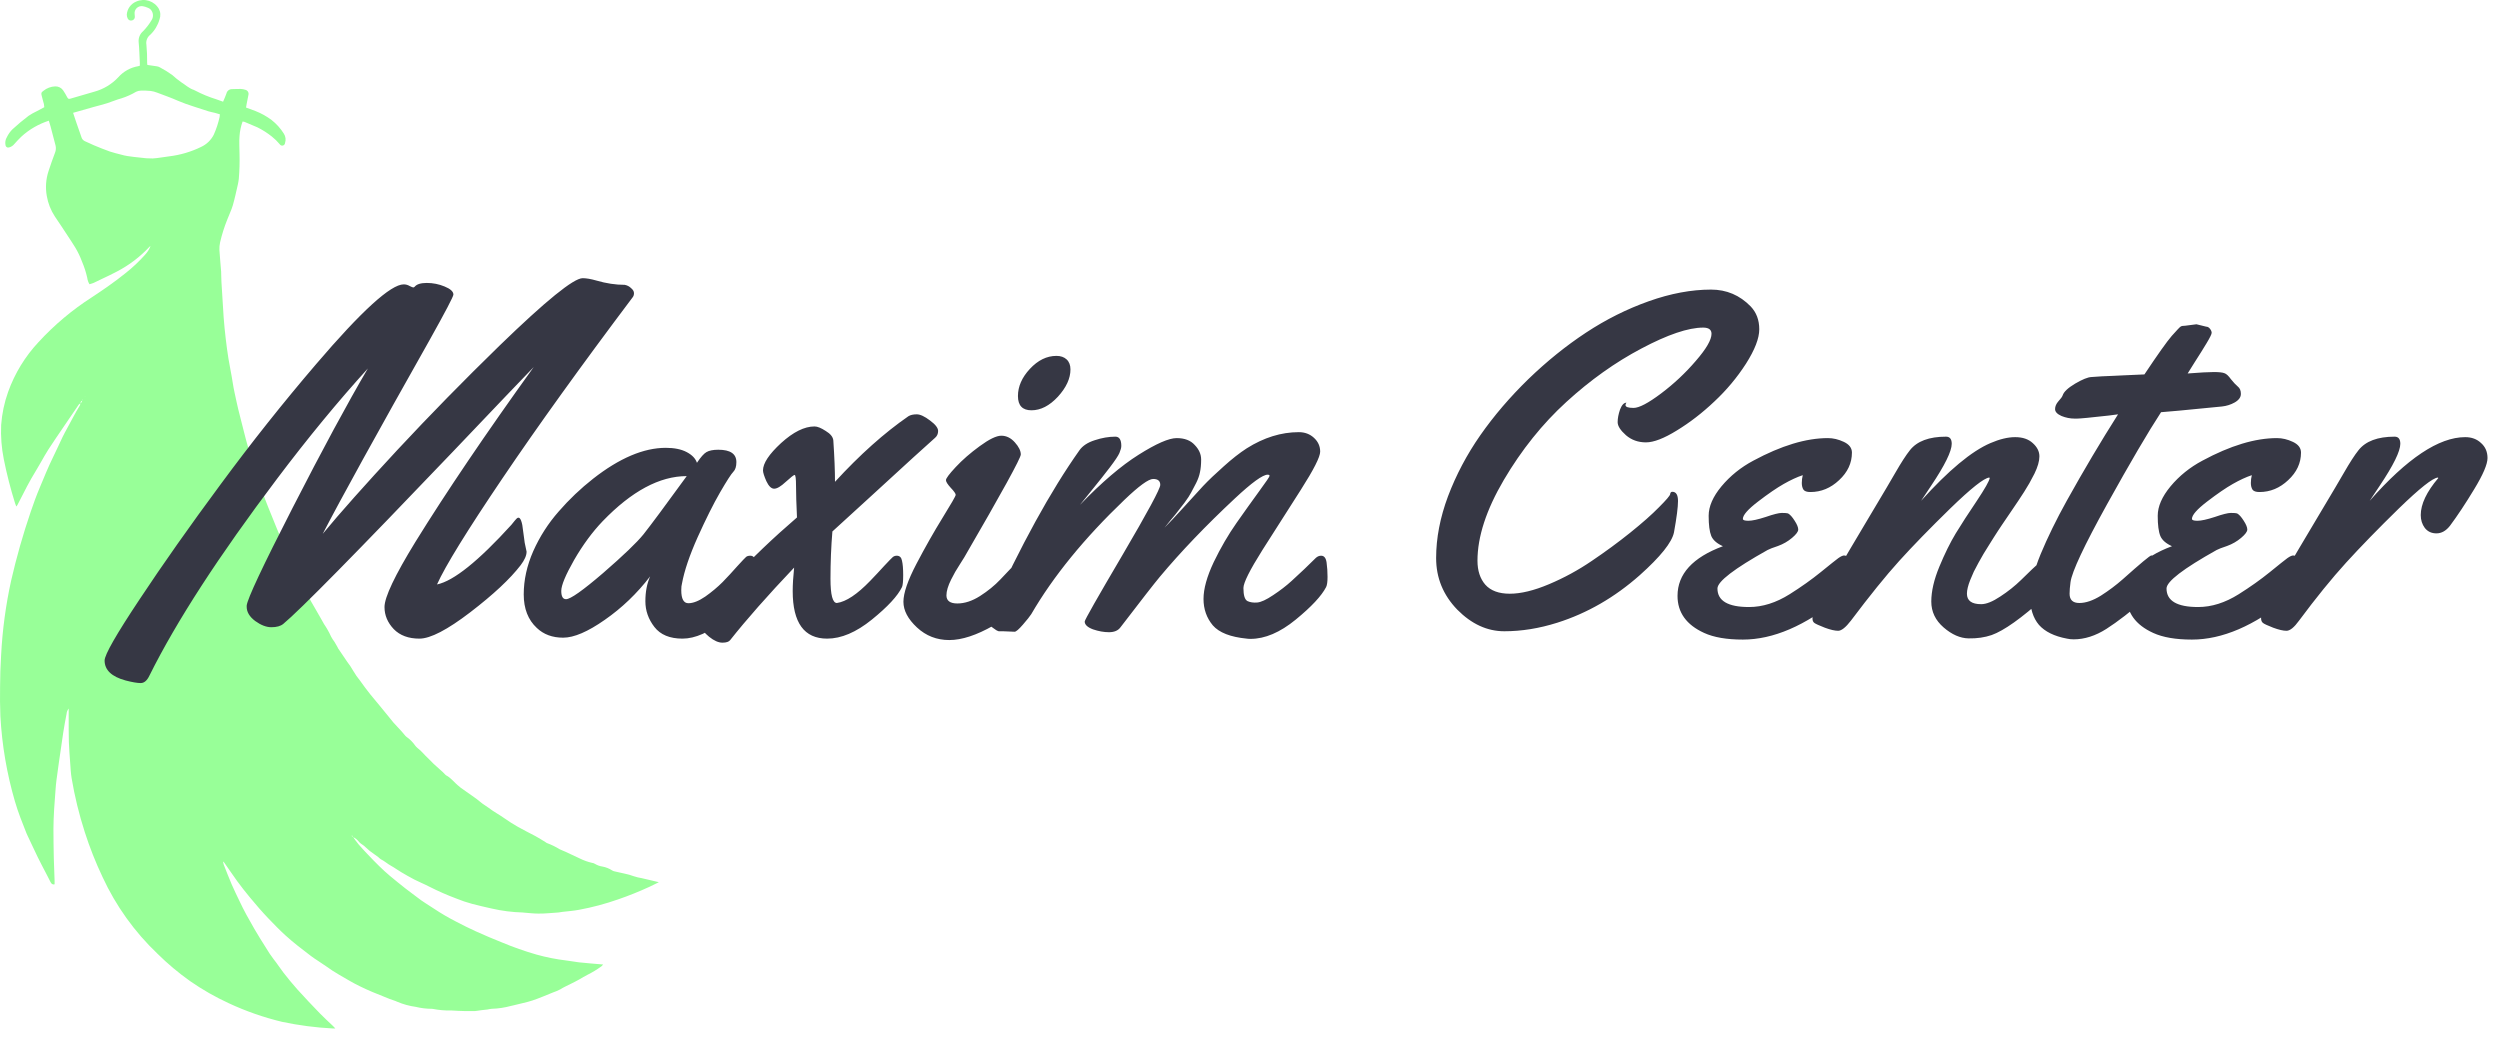 <svg width="197" height="82" viewBox="0 0 197 82" fill="none" xmlns="http://www.w3.org/2000/svg">
<path d="M6.345 31.761C6.294 31.796 6.248 31.837 6.206 31.882C5.818 32.447 5.432 33.011 5.049 33.581C4.636 34.188 4.219 34.794 3.818 35.411C3.605 35.736 3.423 36.081 3.226 36.418C2.983 36.847 2.719 37.277 2.466 37.709C2.348 37.914 2.234 38.123 2.124 38.335C1.882 38.821 1.624 39.306 1.374 39.791C1.346 39.833 1.315 39.874 1.282 39.913C1.243 39.811 1.212 39.735 1.187 39.655C0.83 38.515 0.533 37.357 0.299 36.185C0.121 35.299 0.051 34.394 0.091 33.491C0.155 32.602 0.34 31.725 0.639 30.885C1.161 29.427 1.976 28.091 3.034 26.96C4.279 25.605 5.694 24.416 7.243 23.422C8.141 22.83 9.026 22.221 9.864 21.546C10.446 21.09 10.985 20.582 11.473 20.027C11.641 19.839 11.773 19.622 11.861 19.386C11.832 19.403 11.804 19.424 11.778 19.447C11.046 20.234 10.184 20.89 9.23 21.388C8.852 21.597 8.454 21.774 8.063 21.963C7.84 22.075 7.616 22.187 7.388 22.288C7.278 22.331 7.165 22.368 7.051 22.398C6.957 22.243 6.897 22.07 6.874 21.89C6.777 21.457 6.641 21.032 6.466 20.624C6.323 20.237 6.146 19.864 5.934 19.51C5.748 19.206 5.551 18.908 5.354 18.609C5.015 18.093 4.677 17.576 4.328 17.066C4.003 16.575 3.785 16.022 3.687 15.442C3.569 14.788 3.616 14.115 3.825 13.484C3.981 12.998 4.156 12.513 4.333 12.042C4.408 11.861 4.424 11.661 4.379 11.47C4.245 10.967 4.117 10.462 3.983 9.96C3.944 9.814 3.896 9.674 3.847 9.511C3.452 9.64 3.07 9.809 2.709 10.016C2.332 10.232 1.981 10.49 1.663 10.785C1.474 10.962 1.302 11.159 1.127 11.351C1.025 11.479 0.884 11.572 0.726 11.615C0.696 11.627 0.663 11.631 0.63 11.628C0.598 11.626 0.566 11.615 0.538 11.598C0.51 11.582 0.486 11.559 0.469 11.531C0.451 11.504 0.439 11.473 0.435 11.44C0.388 11.226 0.425 11.002 0.539 10.814C0.651 10.579 0.803 10.365 0.988 10.183C1.391 9.809 1.821 9.455 2.255 9.125C2.462 8.986 2.68 8.864 2.906 8.759C3.095 8.654 3.289 8.555 3.491 8.448C3.483 8.277 3.45 8.109 3.391 7.948C3.362 7.819 3.323 7.705 3.292 7.569C3.228 7.327 3.241 7.288 3.425 7.154C3.688 6.941 4.014 6.82 4.352 6.807C4.472 6.803 4.591 6.829 4.698 6.882C4.806 6.935 4.899 7.013 4.969 7.111C5.09 7.29 5.2 7.476 5.299 7.669C5.367 7.788 5.408 7.812 5.541 7.776C6.177 7.591 6.813 7.414 7.446 7.222C8.161 7.025 8.808 6.635 9.315 6.094C9.728 5.625 10.291 5.314 10.907 5.213C10.945 5.204 10.983 5.192 11.019 5.177C11.019 5.104 11.019 5.031 11.019 4.956C10.99 4.402 10.98 3.847 10.924 3.296C10.913 3.14 10.939 2.983 10.999 2.838C11.059 2.694 11.152 2.565 11.271 2.463C11.522 2.208 11.742 1.924 11.927 1.616C12.019 1.487 12.063 1.33 12.053 1.171C12.042 1.013 11.977 0.863 11.868 0.747C11.8 0.68 11.717 0.63 11.626 0.602C11.507 0.549 11.382 0.512 11.254 0.49C11.168 0.475 11.079 0.48 10.995 0.505C10.912 0.531 10.835 0.576 10.772 0.637C10.709 0.698 10.661 0.773 10.633 0.856C10.604 0.939 10.596 1.027 10.609 1.114C10.62 1.189 10.626 1.264 10.626 1.34C10.624 1.407 10.599 1.471 10.554 1.521C10.51 1.571 10.449 1.604 10.383 1.614C10.318 1.628 10.25 1.619 10.191 1.589C10.132 1.559 10.085 1.51 10.058 1.449C10.011 1.352 9.989 1.246 9.992 1.138C10.01 0.916 10.089 0.702 10.222 0.523C10.354 0.343 10.535 0.204 10.742 0.121C11.057 -0.02 11.413 -0.038 11.742 0.068C12.07 0.175 12.347 0.4 12.519 0.699C12.585 0.825 12.625 0.964 12.633 1.106C12.642 1.248 12.62 1.391 12.57 1.524C12.441 1.987 12.189 2.406 11.841 2.738C11.723 2.829 11.632 2.952 11.578 3.092C11.524 3.232 11.511 3.384 11.538 3.531C11.582 4.005 11.601 4.48 11.594 4.956C11.596 5.009 11.602 5.063 11.611 5.116C11.868 5.152 12.113 5.184 12.356 5.225C12.442 5.236 12.524 5.264 12.599 5.308C12.936 5.485 13.26 5.685 13.569 5.907C13.793 6.112 14.028 6.302 14.276 6.477C14.606 6.681 14.892 6.963 15.271 7.084C15.312 7.1 15.352 7.12 15.39 7.142C15.918 7.418 16.47 7.646 17.04 7.822L17.579 8.014C17.673 7.785 17.773 7.584 17.843 7.37C17.864 7.271 17.919 7.183 17.998 7.119C18.078 7.056 18.176 7.022 18.278 7.023C18.506 7.023 18.734 7.004 18.962 7.009C19.092 7.013 19.22 7.037 19.343 7.079C19.386 7.09 19.425 7.11 19.46 7.137C19.495 7.164 19.524 7.197 19.545 7.236C19.567 7.274 19.58 7.316 19.585 7.36C19.59 7.403 19.586 7.447 19.574 7.489C19.537 7.713 19.486 7.936 19.442 8.159C19.423 8.264 19.406 8.37 19.387 8.475L20.129 8.749C20.582 8.926 21.009 9.164 21.399 9.455C21.782 9.756 22.111 10.121 22.369 10.535C22.438 10.642 22.482 10.763 22.498 10.889C22.514 11.015 22.502 11.143 22.462 11.263C22.459 11.311 22.441 11.356 22.411 11.393C22.381 11.43 22.34 11.456 22.294 11.468C22.248 11.48 22.199 11.478 22.155 11.46C22.11 11.443 22.072 11.412 22.047 11.372C21.86 11.146 21.65 10.94 21.42 10.758C21.066 10.475 20.682 10.231 20.275 10.03C19.938 9.885 19.598 9.742 19.261 9.601C19.214 9.587 19.166 9.578 19.117 9.574C18.984 9.941 18.902 10.325 18.875 10.715C18.831 11.2 18.875 11.668 18.875 12.144C18.892 12.792 18.873 13.44 18.819 14.086C18.802 14.237 18.777 14.386 18.744 14.535C18.617 15.085 18.501 15.639 18.346 16.18C18.234 16.564 18.049 16.925 17.909 17.301C17.674 17.884 17.485 18.485 17.343 19.097C17.299 19.299 17.281 19.505 17.29 19.711C17.324 20.274 17.384 20.837 17.426 21.41C17.445 21.679 17.426 21.954 17.45 22.223C17.503 23.145 17.557 24.067 17.622 24.99C17.664 25.55 17.719 26.113 17.785 26.672C17.851 27.23 17.918 27.749 18.006 28.285C18.108 28.916 18.248 29.543 18.341 30.174C18.416 30.678 18.54 31.171 18.642 31.671C18.722 32.064 18.826 32.45 18.923 32.841C19.02 33.231 19.12 33.62 19.219 34.008C19.319 34.396 19.409 34.768 19.52 35.141C19.678 35.67 19.853 36.195 20.018 36.721C20.052 36.823 20.059 36.935 20.09 37.037C20.188 37.335 20.29 37.631 20.394 37.927C20.561 38.413 20.724 38.898 20.901 39.369C21.061 39.796 21.236 40.218 21.408 40.641C21.651 41.242 21.894 41.854 22.148 42.446C22.284 42.767 22.428 43.082 22.571 43.4C22.782 43.864 22.988 44.33 23.207 44.791C23.401 45.201 23.61 45.606 23.808 46.004C23.993 46.373 24.168 46.747 24.357 47.111C24.498 47.38 24.655 47.637 24.806 47.9L25.308 48.776C25.384 48.907 25.454 49.043 25.532 49.174C25.746 49.487 25.933 49.818 26.09 50.164C26.165 50.308 26.254 50.446 26.354 50.574C26.439 50.712 26.517 50.853 26.597 50.994C26.608 51.025 26.622 51.055 26.638 51.084C26.881 51.433 27.109 51.785 27.349 52.134C27.528 52.365 27.691 52.608 27.835 52.862C27.991 53.134 28.171 53.392 28.371 53.634C28.628 53.998 28.898 54.362 29.172 54.705C29.446 55.047 29.708 55.357 29.975 55.675C30.203 55.952 30.43 56.229 30.655 56.508C30.871 56.793 31.105 57.064 31.356 57.318C31.55 57.505 31.715 57.721 31.895 57.925C31.933 57.977 31.979 58.024 32.031 58.063C32.298 58.25 32.53 58.482 32.715 58.75C32.769 58.819 32.829 58.882 32.895 58.939C33.222 59.182 33.46 59.51 33.759 59.777C34.033 60.068 34.323 60.344 34.628 60.604C34.794 60.742 34.95 60.89 35.096 61.048C35.11 61.065 35.127 61.08 35.145 61.092C35.562 61.303 35.822 61.699 36.186 61.971C36.22 61.995 36.249 62.031 36.283 62.058L37.397 62.844C37.444 62.871 37.489 62.903 37.53 62.939C37.842 63.206 38.173 63.449 38.52 63.667C38.916 63.975 39.362 64.203 39.768 64.495C40.104 64.732 40.453 64.952 40.811 65.155C41.263 65.412 41.731 65.64 42.187 65.883C42.452 66.028 42.709 66.191 42.969 66.349C43.015 66.375 43.056 66.424 43.105 66.436C43.452 66.563 43.786 66.726 44.1 66.921C44.245 66.992 44.398 67.045 44.546 67.113C44.93 67.29 45.308 67.477 45.694 67.65C45.994 67.8 46.311 67.914 46.638 67.989C46.724 67.997 46.808 68.025 46.881 68.072C47.067 68.185 47.274 68.258 47.49 68.288C47.756 68.339 48.01 68.441 48.237 68.589C48.292 68.625 48.353 68.65 48.417 68.662C48.682 68.725 48.946 68.776 49.208 68.839C49.456 68.888 49.7 68.957 49.936 69.045C50.141 69.113 50.352 69.165 50.565 69.198C50.786 69.254 51.009 69.302 51.23 69.353L51.919 69.518L51.191 69.873C50.384 70.246 49.559 70.579 48.718 70.868C47.706 71.224 46.667 71.501 45.612 71.695C45.187 71.775 44.752 71.804 44.323 71.855C44.216 71.87 44.109 71.894 44.003 71.904C43.745 71.926 43.488 71.945 43.231 71.96C42.974 71.974 42.692 72.001 42.423 71.991C42.054 71.991 41.695 71.945 41.321 71.918C41.278 71.911 41.234 71.906 41.19 71.904C40.364 71.882 39.543 71.777 38.739 71.591C38.222 71.486 37.71 71.348 37.195 71.222C36.779 71.11 36.369 70.972 35.97 70.809C35.24 70.536 34.526 70.223 33.831 69.87C33.448 69.669 33.043 69.508 32.657 69.312C32.271 69.115 31.96 68.924 31.613 68.725C31.342 68.569 31.089 68.373 30.817 68.227C30.546 68.082 30.293 67.846 30 67.703C29.929 67.653 29.863 67.597 29.803 67.535C29.701 67.458 29.592 67.387 29.49 67.31C29.246 67.151 29.018 66.968 28.81 66.764C28.672 66.606 28.458 66.521 28.308 66.361C28.181 66.189 28.014 66.051 27.823 65.958C27.798 65.917 27.772 65.878 27.745 65.837L27.706 65.875L27.825 65.958C27.971 66.157 28.107 66.363 28.267 66.55C28.497 66.824 28.752 67.084 28.995 67.344C29.286 67.65 29.577 67.955 29.881 68.249C30.184 68.543 30.429 68.771 30.718 69.013C31.123 69.356 31.541 69.683 31.956 70.016C32.252 70.258 32.57 70.462 32.863 70.7C33.288 71.042 33.759 71.307 34.208 71.61C34.767 71.983 35.349 72.322 35.948 72.627C36.457 72.892 36.972 73.154 37.496 73.389C38.176 73.697 38.865 73.989 39.557 74.265C40.442 74.635 41.348 74.954 42.27 75.219C43.033 75.433 43.812 75.588 44.6 75.683C44.944 75.719 45.284 75.797 45.629 75.833C46.252 75.898 46.879 75.947 47.526 76.003C47.493 76.05 47.455 76.093 47.412 76.132C47.063 76.388 46.692 76.615 46.303 76.809C46.08 76.92 45.869 77.051 45.651 77.177C45.432 77.304 45.211 77.408 44.988 77.522C44.709 77.668 44.42 77.787 44.153 77.959C43.971 78.056 43.781 78.137 43.585 78.202C43.042 78.418 42.505 78.655 41.95 78.84C41.479 78.998 40.979 79.083 40.493 79.214C40.42 79.233 40.343 79.243 40.27 79.265C39.778 79.4 39.273 79.476 38.763 79.493C38.644 79.493 38.52 79.531 38.409 79.549C38.248 79.57 38.086 79.585 37.923 79.604L37.605 79.65C37.552 79.66 37.499 79.667 37.445 79.67C37.151 79.67 36.858 79.67 36.567 79.67C36.275 79.67 35.916 79.641 35.596 79.626C35.564 79.624 35.531 79.624 35.499 79.626C35.043 79.634 34.587 79.594 34.14 79.507C34.108 79.5 34.075 79.496 34.043 79.495C33.608 79.494 33.176 79.442 32.754 79.34C32.259 79.271 31.775 79.138 31.315 78.944C31.121 78.85 30.91 78.801 30.711 78.721C30.247 78.539 29.784 78.352 29.325 78.16C28.995 78.02 28.67 77.872 28.354 77.716C27.796 77.449 27.272 77.122 26.735 76.816C26.369 76.606 26.015 76.376 25.675 76.127C25.289 75.85 24.874 75.612 24.495 75.326C23.808 74.802 23.119 74.28 22.479 73.695C22.022 73.28 21.598 72.836 21.168 72.392C20.651 71.853 20.163 71.285 19.688 70.71C19.34 70.292 19.006 69.864 18.685 69.426C18.336 68.941 18.006 68.455 17.666 67.97C17.637 67.936 17.603 67.906 17.567 67.88C17.583 67.962 17.603 68.043 17.627 68.123C17.834 68.644 18.032 69.171 18.256 69.688C18.438 70.118 18.651 70.533 18.848 70.955C19.205 71.722 19.615 72.46 20.04 73.19C20.333 73.697 20.646 74.19 20.957 74.685C21.144 75.002 21.35 75.308 21.573 75.6C21.845 75.937 22.073 76.306 22.34 76.648C22.69 77.09 23.042 77.534 23.42 77.952C24 78.597 24.6 79.228 25.204 79.852C25.534 80.194 25.891 80.514 26.235 80.844C26.289 80.895 26.337 80.951 26.425 81.043H26.223C24.877 80.975 23.538 80.799 22.219 80.519C20.779 80.172 19.378 79.683 18.035 79.058C16.968 78.567 15.946 77.984 14.982 77.313C14.068 76.665 13.208 75.944 12.412 75.156C10.601 73.434 9.133 71.386 8.085 69.118C7.539 67.969 7.07 66.785 6.682 65.575C6.231 64.178 5.883 62.75 5.641 61.303C5.578 60.92 5.561 60.527 5.532 60.136C5.493 59.585 5.447 59.034 5.427 58.481C5.408 57.852 5.415 57.224 5.413 56.595C5.413 56.352 5.413 56.11 5.413 55.833C5.316 55.953 5.258 56.099 5.245 56.253C5.151 56.738 5.061 57.224 4.983 57.728C4.862 58.51 4.753 59.294 4.641 60.078C4.573 60.548 4.505 61.022 4.447 61.495C4.415 61.738 4.396 61.98 4.376 62.24C4.294 63.257 4.219 64.274 4.211 65.295C4.211 66.074 4.224 66.856 4.24 67.635C4.253 68.222 4.279 68.807 4.301 69.392C4.301 69.489 4.301 69.586 4.301 69.683C4.122 69.729 4.044 69.623 3.981 69.506C3.876 69.317 3.784 69.118 3.685 68.926C3.442 68.463 3.199 68.001 2.971 67.538C2.835 67.266 2.712 66.992 2.581 66.718L2.166 65.839C2.136 65.781 2.11 65.72 2.085 65.659C1.755 64.834 1.428 64.009 1.178 63.155C0.538 60.962 0.153 58.703 0.03 56.423C-0.004 55.651 -0.004 54.879 0.006 54.108C0.006 53.28 0.04 52.455 0.088 51.63C0.189 49.653 0.453 47.688 0.877 45.754C1.297 43.922 1.811 42.114 2.418 40.335C2.639 39.677 2.877 39.027 3.146 38.393C3.476 37.605 3.794 36.811 4.173 36.042C4.437 35.51 4.677 34.964 4.935 34.428C5.044 34.202 5.165 33.984 5.284 33.765C5.617 33.159 5.93 32.537 6.294 31.948C6.317 31.89 6.33 31.828 6.332 31.765C6.373 31.753 6.409 31.726 6.432 31.69C6.456 31.654 6.466 31.612 6.461 31.569L6.519 31.513L6.485 31.486L6.468 31.576C6.432 31.591 6.4 31.617 6.378 31.65C6.356 31.682 6.345 31.721 6.345 31.761ZM5.76 8.89C5.85 9.154 5.927 9.39 6.002 9.618C6.138 10.008 6.277 10.397 6.41 10.787C6.428 10.861 6.462 10.929 6.51 10.988C6.558 11.046 6.618 11.093 6.687 11.125C6.929 11.222 7.136 11.338 7.366 11.433C7.796 11.61 8.225 11.79 8.665 11.943C8.951 12.042 9.25 12.103 9.546 12.185C9.705 12.232 9.867 12.268 10.031 12.295C10.364 12.346 10.698 12.387 11.033 12.418C11.365 12.468 11.7 12.49 12.036 12.486C12.468 12.462 12.895 12.37 13.324 12.321C14.2 12.216 15.051 11.966 15.844 11.579C16.279 11.38 16.634 11.037 16.848 10.608C17.049 10.158 17.203 9.689 17.307 9.208C17.317 9.141 17.323 9.074 17.324 9.006C17.188 8.967 17.064 8.926 16.94 8.895C16.761 8.848 16.576 8.822 16.402 8.764C15.615 8.492 14.805 8.278 14.04 7.948C13.494 7.705 12.931 7.509 12.375 7.298C12.214 7.234 12.045 7.19 11.873 7.167C11.615 7.142 11.356 7.133 11.097 7.142C10.967 7.144 10.839 7.174 10.723 7.232C10.359 7.448 9.971 7.622 9.568 7.749C9.182 7.851 8.815 8.016 8.434 8.137C8.094 8.244 7.745 8.327 7.4 8.424L5.76 8.89ZM6.697 31.251L6.711 31.227H6.689L6.697 31.251Z" fill="#98FF98"/>
<path d="M41.345 42.76L41.495 43.471C41.495 43.771 41.339 44.127 41.027 44.538C40.203 45.612 38.88 46.848 37.058 48.246C35.248 49.631 33.912 50.324 33.051 50.324C32.19 50.324 31.516 50.074 31.029 49.575C30.542 49.063 30.299 48.483 30.299 47.834C30.299 47.06 31.11 45.35 32.733 42.704C35.167 38.772 38.275 34.178 42.057 28.924C41.258 29.747 39.136 31.969 35.691 35.589C28.064 43.577 23.608 48.102 22.323 49.163C22.11 49.338 21.798 49.425 21.386 49.425C20.987 49.425 20.563 49.263 20.113 48.938C19.664 48.601 19.439 48.227 19.439 47.815V47.721C19.489 47.197 20.694 44.632 23.053 40.026C25.412 35.42 27.39 31.757 28.988 29.036C26.629 31.632 24.245 34.528 21.836 37.723C17.255 43.79 13.903 48.957 11.781 53.226C11.594 53.625 11.363 53.825 11.089 53.825C10.814 53.825 10.415 53.757 9.89 53.619C8.792 53.32 8.243 52.795 8.243 52.046C8.243 51.597 9.16 49.993 10.995 47.235C12.83 44.464 14.958 41.443 17.38 38.173C19.801 34.89 22.31 31.732 24.906 28.699C28.489 24.505 30.792 22.408 31.815 22.408C31.977 22.408 32.133 22.451 32.283 22.539C32.433 22.614 32.527 22.651 32.564 22.651C32.602 22.651 32.639 22.633 32.676 22.595C32.839 22.395 33.157 22.296 33.631 22.296C34.118 22.296 34.586 22.389 35.035 22.576C35.497 22.764 35.728 22.976 35.728 23.213C35.728 23.363 35.104 24.555 33.856 26.789C29.674 34.203 26.866 39.296 25.431 42.067C26.804 40.407 28.763 38.204 31.31 35.458C33.868 32.712 36.552 29.972 39.361 27.238C43.018 23.694 45.202 21.921 45.914 21.921C46.201 21.921 46.563 21.983 47 22.108C47.773 22.333 48.516 22.445 49.228 22.445C49.427 22.483 49.596 22.57 49.733 22.707C49.883 22.832 49.958 22.963 49.958 23.101C49.958 23.238 49.92 23.35 49.846 23.438C45.789 28.83 42.369 33.586 39.585 37.705C36.802 41.824 35.086 44.607 34.436 46.055C35.747 45.781 37.7 44.214 40.297 41.356C40.409 41.206 40.49 41.106 40.54 41.056C40.59 41.006 40.634 40.956 40.671 40.906C40.883 40.657 41.046 40.813 41.158 41.374C41.208 41.699 41.239 41.93 41.252 42.067C41.276 42.192 41.295 42.329 41.308 42.479C41.333 42.616 41.345 42.71 41.345 42.76ZM56.605 35.439C57.553 35.439 58.027 35.764 58.027 36.413C58.027 36.762 57.946 37.018 57.784 37.18C57.622 37.343 57.272 37.886 56.736 38.809C56.211 39.72 55.625 40.894 54.976 42.329C54.339 43.752 53.927 44.969 53.74 45.98C53.702 46.105 53.684 46.28 53.684 46.504C53.684 47.191 53.871 47.534 54.245 47.534C54.62 47.534 55.063 47.359 55.575 47.01C56.087 46.648 56.542 46.267 56.941 45.868C57.341 45.456 57.728 45.038 58.102 44.613C58.489 44.189 58.72 43.946 58.795 43.883C58.87 43.821 58.982 43.79 59.132 43.79C59.369 43.79 59.513 43.971 59.563 44.333C59.613 44.694 59.638 45.069 59.638 45.456C59.638 45.843 59.6 46.111 59.525 46.261C59.163 46.972 58.364 47.828 57.129 48.826C55.906 49.825 54.788 50.324 53.777 50.324C52.779 50.324 52.042 50.018 51.568 49.407C51.094 48.795 50.856 48.121 50.856 47.384C50.856 46.636 50.981 45.98 51.231 45.419C50.195 46.767 49.003 47.909 47.655 48.845C46.319 49.781 45.227 50.249 44.378 50.249C43.53 50.249 42.837 49.993 42.3 49.481C41.614 48.845 41.27 47.965 41.27 46.841C41.27 45.706 41.52 44.57 42.019 43.434C42.531 42.285 43.199 41.243 44.023 40.307C44.846 39.358 45.751 38.497 46.737 37.723C48.809 36.101 50.719 35.289 52.467 35.289C53.141 35.289 53.69 35.402 54.114 35.626C54.539 35.851 54.807 36.132 54.919 36.469C55.219 36.02 55.469 35.739 55.668 35.626C55.88 35.502 56.193 35.439 56.605 35.439ZM54.114 37.517C51.98 37.517 49.771 38.703 47.486 41.075C46.675 41.923 45.926 42.941 45.24 44.127C44.566 45.312 44.228 46.124 44.228 46.561C44.228 46.998 44.353 47.216 44.603 47.216C44.953 47.216 45.926 46.529 47.524 45.156C49.121 43.771 50.182 42.754 50.707 42.105C51.281 41.38 52.417 39.852 54.114 37.517ZM71.583 32.799C71.745 32.699 71.964 32.649 72.238 32.649C72.513 32.649 72.862 32.812 73.287 33.136C73.711 33.448 73.923 33.723 73.923 33.96C73.923 34.185 73.842 34.366 73.68 34.503C73.518 34.64 72.944 35.158 71.957 36.057C70.984 36.943 69.867 37.967 68.606 39.127C67.345 40.288 66.341 41.206 65.592 41.88C65.492 43.078 65.442 44.32 65.442 45.606C65.442 46.879 65.61 47.516 65.947 47.516C66.671 47.416 67.545 46.835 68.569 45.774C68.943 45.387 69.311 44.994 69.673 44.595C70.048 44.195 70.272 43.964 70.347 43.902C70.435 43.827 70.541 43.79 70.665 43.79C70.89 43.79 71.028 43.921 71.077 44.183C71.14 44.445 71.171 44.826 71.171 45.325C71.171 45.812 71.14 46.124 71.077 46.261C70.74 46.96 69.948 47.815 68.7 48.826C67.464 49.825 66.29 50.324 65.18 50.324C63.37 50.324 62.465 49.076 62.465 46.579C62.465 46.068 62.502 45.45 62.577 44.726C60.493 46.923 58.814 48.826 57.541 50.436C57.441 50.574 57.235 50.642 56.923 50.642C56.611 50.642 56.261 50.486 55.874 50.174C55.487 49.862 55.294 49.581 55.294 49.332C55.294 49.069 55.319 48.864 55.369 48.714C55.506 48.215 56.305 47.172 57.765 45.587C59.238 44.002 60.917 42.398 62.802 40.775C62.752 39.702 62.727 38.878 62.727 38.304C62.727 37.717 62.69 37.424 62.615 37.424C62.552 37.424 62.321 37.605 61.922 37.967C61.535 38.329 61.229 38.51 61.004 38.51C60.78 38.51 60.574 38.31 60.386 37.91C60.212 37.511 60.124 37.23 60.124 37.068C60.124 36.506 60.599 35.789 61.547 34.915C62.508 34.041 63.389 33.604 64.187 33.604C64.412 33.604 64.705 33.723 65.067 33.96C65.442 34.185 65.641 34.434 65.666 34.709C65.754 36.02 65.797 37.105 65.797 37.967C67.757 35.832 69.686 34.11 71.583 32.799ZM84.352 29.111C84.352 29.822 84.021 30.54 83.36 31.264C82.698 31.975 82.005 32.331 81.281 32.331C80.57 32.331 80.214 31.957 80.214 31.208C80.214 30.459 80.526 29.747 81.15 29.073C81.787 28.387 82.486 28.044 83.247 28.044C83.584 28.044 83.853 28.137 84.052 28.324C84.252 28.512 84.352 28.774 84.352 29.111ZM81.319 45.456C81.319 45.83 81.281 46.099 81.207 46.261C80.595 47.509 79.621 48.52 78.286 49.294C76.95 50.056 75.789 50.436 74.803 50.436C73.817 50.436 72.968 50.105 72.257 49.444C71.546 48.782 71.19 48.108 71.19 47.422C71.19 46.735 71.533 45.737 72.219 44.426C72.906 43.115 73.593 41.905 74.279 40.794C74.966 39.683 75.309 39.084 75.309 38.996C75.309 38.897 75.178 38.709 74.916 38.435C74.666 38.16 74.541 37.961 74.541 37.836C74.541 37.698 74.797 37.355 75.309 36.806C75.833 36.244 76.463 35.695 77.2 35.158C77.949 34.609 78.517 34.334 78.904 34.334C79.303 34.334 79.659 34.509 79.971 34.859C80.283 35.208 80.439 35.526 80.439 35.814C80.439 36.101 78.954 38.803 75.983 43.921C75.945 43.995 75.839 44.164 75.665 44.426C75.502 44.676 75.371 44.888 75.271 45.063C75.184 45.225 75.078 45.425 74.953 45.662C74.703 46.161 74.579 46.579 74.579 46.916C74.579 47.341 74.866 47.553 75.44 47.553C76.014 47.553 76.607 47.359 77.219 46.972C77.843 46.573 78.379 46.136 78.829 45.662C80.002 44.401 80.67 43.771 80.832 43.771C81.157 43.771 81.319 44.333 81.319 45.456ZM79.952 49.781L79.035 49.743H78.698C78.573 49.706 78.442 49.631 78.305 49.519C78.155 49.407 78.042 49.325 77.968 49.275C77.893 49.225 77.855 49.138 77.855 49.013C77.855 48.876 77.905 48.645 78.005 48.321C80.439 42.966 82.792 38.684 85.064 35.477C85.313 35.127 85.713 34.865 86.262 34.69C86.823 34.503 87.367 34.409 87.891 34.409C88.203 34.409 88.359 34.653 88.359 35.139C88.359 35.277 88.309 35.464 88.209 35.701C88.109 35.926 87.859 36.3 87.46 36.825C87.061 37.349 86.586 37.948 86.037 38.622C85.488 39.296 85.176 39.683 85.101 39.783C86.811 38.01 88.353 36.694 89.726 35.832C91.111 34.959 92.11 34.522 92.721 34.522C93.345 34.522 93.82 34.703 94.144 35.065C94.481 35.414 94.65 35.795 94.65 36.207C94.65 36.606 94.618 36.943 94.556 37.218C94.506 37.48 94.406 37.761 94.257 38.06C94.107 38.347 93.976 38.597 93.863 38.809C93.763 39.009 93.589 39.277 93.339 39.614C93.09 39.939 92.915 40.163 92.815 40.288C92.728 40.413 92.534 40.65 92.234 41C91.947 41.349 91.791 41.543 91.766 41.58C92.116 41.231 92.603 40.713 93.227 40.026C93.851 39.34 94.375 38.766 94.799 38.304C95.236 37.842 95.779 37.324 96.428 36.75C97.078 36.163 97.683 35.689 98.245 35.327C99.593 34.478 100.959 34.054 102.345 34.054C102.819 34.054 103.219 34.203 103.543 34.503C103.868 34.803 104.03 35.164 104.03 35.589C104.03 36.001 103.524 36.999 102.513 38.585C101.502 40.157 100.491 41.742 99.48 43.34C98.482 44.925 97.982 45.924 97.982 46.336C97.982 46.91 98.088 47.253 98.301 47.366C98.513 47.465 98.769 47.503 99.068 47.478C99.368 47.453 99.786 47.26 100.323 46.898C100.872 46.536 101.359 46.161 101.783 45.774C102.47 45.15 103.106 44.545 103.693 43.958C103.818 43.846 103.955 43.79 104.105 43.79C104.342 43.79 104.486 43.971 104.536 44.333C104.585 44.694 104.61 45.069 104.61 45.456C104.61 45.843 104.573 46.111 104.498 46.261C104.136 46.96 103.337 47.815 102.102 48.826C100.866 49.837 99.68 50.343 98.544 50.343C98.407 50.343 98.307 50.336 98.245 50.324C96.959 50.199 96.066 49.85 95.567 49.275C95.08 48.689 94.837 47.996 94.837 47.197C94.837 46.398 95.105 45.431 95.642 44.295C96.191 43.159 96.79 42.13 97.439 41.206C98.088 40.282 98.681 39.452 99.218 38.716C99.767 37.967 100.042 37.561 100.042 37.499C100.042 37.436 99.992 37.405 99.892 37.405C99.505 37.405 98.644 38.029 97.308 39.277C95.024 41.412 93.052 43.471 91.392 45.456C90.955 45.98 89.919 47.309 88.284 49.444C88.097 49.694 87.797 49.818 87.385 49.818C86.986 49.818 86.568 49.743 86.131 49.594C85.694 49.431 85.475 49.225 85.475 48.976C85.475 48.851 86.468 47.104 88.452 43.733C90.437 40.351 91.429 38.51 91.429 38.21C91.429 37.898 91.242 37.742 90.868 37.742C90.506 37.742 89.751 38.291 88.602 39.39C85.444 42.41 82.998 45.412 81.263 48.395C81.15 48.57 80.932 48.845 80.607 49.219C80.283 49.594 80.064 49.781 79.952 49.781ZM131.778 38.753C132.077 38.753 132.227 38.996 132.227 39.483C132.227 39.958 132.121 40.781 131.909 41.955C131.746 42.741 130.848 43.864 129.213 45.325C127.24 47.072 125.075 48.321 122.716 49.069C121.293 49.519 119.901 49.743 118.54 49.743C117.192 49.743 115.957 49.176 114.833 48.04C113.722 46.891 113.167 45.537 113.167 43.977C113.167 42.404 113.479 40.781 114.103 39.109C114.74 37.424 115.588 35.82 116.649 34.297C117.723 32.762 118.983 31.289 120.431 29.878C121.892 28.468 123.408 27.245 124.981 26.209C126.554 25.173 128.201 24.349 129.924 23.737C131.646 23.126 133.282 22.82 134.829 22.82C136.053 22.82 137.095 23.263 137.956 24.149C138.406 24.623 138.63 25.223 138.63 25.947C138.63 26.658 138.281 27.563 137.582 28.661C136.883 29.747 136.053 30.74 135.092 31.638C134.143 32.537 133.157 33.298 132.133 33.922C131.122 34.547 130.311 34.859 129.699 34.859C129.088 34.859 128.563 34.671 128.127 34.297C127.69 33.91 127.471 33.567 127.471 33.267C127.471 32.968 127.534 32.637 127.658 32.275C127.796 31.913 127.964 31.732 128.164 31.732C128.114 31.794 128.089 31.857 128.089 31.919C128.089 32.069 128.301 32.144 128.726 32.144C129.163 32.144 129.887 31.763 130.898 31.002C131.909 30.24 132.82 29.385 133.631 28.437C134.455 27.488 134.867 26.777 134.867 26.302C134.867 25.978 134.648 25.815 134.212 25.815C133.038 25.815 131.416 26.365 129.344 27.463C127.284 28.549 125.312 29.953 123.427 31.676C121.542 33.398 119.901 35.445 118.503 37.817C117.117 40.176 116.425 42.298 116.425 44.183C116.425 44.969 116.631 45.599 117.043 46.074C117.467 46.548 118.11 46.785 118.971 46.785C119.845 46.785 120.875 46.536 122.06 46.036C123.246 45.537 124.369 44.925 125.43 44.202C126.504 43.477 127.515 42.735 128.464 41.973C129.412 41.212 130.167 40.544 130.729 39.97C131.303 39.396 131.597 39.053 131.609 38.94C131.622 38.816 131.678 38.753 131.778 38.753ZM145.932 35.664C145.932 36.488 145.595 37.212 144.921 37.836C144.26 38.46 143.504 38.772 142.656 38.772C142.381 38.772 142.2 38.709 142.113 38.585C142.025 38.447 141.982 38.273 141.982 38.06C141.982 37.848 142.007 37.642 142.057 37.443C141.607 37.592 141.108 37.823 140.559 38.135C140.009 38.447 139.335 38.909 138.537 39.521C137.738 40.132 137.338 40.588 137.338 40.888C137.338 40.987 137.482 41.037 137.769 41.037C138.069 41.037 138.524 40.937 139.136 40.738C139.747 40.526 140.172 40.419 140.409 40.419C140.659 40.419 140.821 40.432 140.896 40.457C141.058 40.544 141.233 40.738 141.42 41.037C141.607 41.324 141.701 41.555 141.701 41.73C141.701 41.892 141.539 42.111 141.214 42.385C140.889 42.66 140.521 42.872 140.109 43.022C139.697 43.159 139.423 43.265 139.286 43.34C136.652 44.813 135.335 45.824 135.335 46.373C135.335 47.347 136.165 47.834 137.825 47.834C138.886 47.834 139.953 47.497 141.027 46.823C141.938 46.248 142.756 45.668 143.479 45.081C144.216 44.482 144.678 44.114 144.865 43.977C145.065 43.84 145.214 43.771 145.314 43.771C145.639 43.771 145.801 44.133 145.801 44.857C145.801 45.581 145.757 46.061 145.67 46.298C145.583 46.523 145.333 46.804 144.921 47.141C142.25 49.313 139.722 50.399 137.338 50.399C136.065 50.399 135.048 50.224 134.286 49.875C132.888 49.238 132.189 48.264 132.189 46.954C132.189 45.231 133.382 43.927 135.766 43.041C135.291 42.828 134.985 42.56 134.848 42.236C134.711 41.898 134.642 41.368 134.642 40.644C134.642 39.908 134.979 39.134 135.653 38.322C136.34 37.499 137.176 36.825 138.162 36.3C140.359 35.115 142.319 34.522 144.041 34.522C144.453 34.522 144.871 34.621 145.296 34.821C145.72 35.021 145.932 35.302 145.932 35.664ZM154.994 46.785C154.994 47.334 155.369 47.609 156.118 47.609C156.517 47.609 157.016 47.409 157.615 47.01C158.227 46.611 158.776 46.174 159.263 45.699C160.561 44.414 161.298 43.771 161.472 43.771C161.797 43.771 161.959 44.239 161.959 45.175C161.959 46.111 161.666 46.754 161.079 47.104C159.294 48.714 157.915 49.694 156.941 50.043C156.392 50.23 155.787 50.318 155.125 50.305C154.464 50.293 153.808 50.006 153.159 49.444C152.51 48.882 152.186 48.202 152.186 47.403C152.186 46.592 152.398 45.674 152.822 44.651C153.247 43.627 153.677 42.754 154.114 42.03C154.564 41.293 155.113 40.444 155.762 39.483C156.411 38.51 156.754 37.904 156.792 37.667L156.754 37.63C156.342 37.667 155.319 38.478 153.684 40.064C152.061 41.649 150.719 43.028 149.658 44.202C148.597 45.375 147.33 46.941 145.857 48.901C145.445 49.438 145.108 49.706 144.846 49.706C144.584 49.706 144.235 49.625 143.798 49.463C143.348 49.288 143.074 49.163 142.974 49.088C142.874 49.013 142.824 48.901 142.824 48.751C142.824 48.601 142.868 48.42 142.955 48.208C143.043 47.983 143.13 47.803 143.217 47.665C143.292 47.516 143.423 47.291 143.611 46.991C143.798 46.692 144.166 46.061 144.715 45.1C145.277 44.127 146.132 42.679 147.28 40.756C148.429 38.834 149.115 37.673 149.34 37.274C149.814 36.45 150.201 35.851 150.501 35.477C151.062 34.765 152.011 34.409 153.347 34.409C153.646 34.409 153.796 34.597 153.796 34.971C153.796 35.558 153.253 36.662 152.167 38.285L151.381 39.465C153.54 37.068 155.362 35.551 156.848 34.915C157.572 34.603 158.221 34.447 158.795 34.447C159.382 34.447 159.843 34.603 160.18 34.915C160.53 35.227 160.705 35.576 160.705 35.963C160.705 36.338 160.574 36.793 160.312 37.33C160.049 37.854 159.781 38.329 159.506 38.753C159.244 39.165 158.895 39.689 158.458 40.326C158.021 40.962 157.784 41.312 157.746 41.374C157.709 41.424 157.609 41.574 157.447 41.824C157.297 42.061 157.185 42.236 157.11 42.348C157.035 42.46 156.91 42.66 156.735 42.947C156.561 43.222 156.417 43.453 156.305 43.64C156.205 43.827 156.074 44.058 155.912 44.333C155.762 44.607 155.637 44.844 155.537 45.044C155.45 45.244 155.356 45.462 155.256 45.699C155.082 46.136 154.994 46.498 154.994 46.785ZM173.081 25.553L173.848 25.741C173.961 25.741 174.06 25.797 174.148 25.909C174.235 26.021 174.279 26.128 174.279 26.227C174.279 26.327 174.148 26.596 173.886 27.032C173.624 27.469 173.312 27.969 172.95 28.53C172.6 29.079 172.413 29.379 172.388 29.429C173.361 29.354 174.048 29.317 174.447 29.317C174.859 29.317 175.14 29.348 175.29 29.41C175.44 29.46 175.608 29.616 175.795 29.878C175.995 30.128 176.176 30.322 176.338 30.459C176.501 30.584 176.582 30.777 176.582 31.039C176.582 31.301 176.42 31.526 176.095 31.713C175.783 31.888 175.446 31.994 175.084 32.032C172.188 32.319 170.59 32.468 170.291 32.481C169.28 34.029 167.863 36.444 166.041 39.727C164.231 42.997 163.27 45.044 163.157 45.868C163.107 46.242 163.083 46.548 163.083 46.785C163.083 47.272 163.338 47.516 163.85 47.516C164.362 47.516 164.93 47.322 165.554 46.935C166.178 46.536 166.752 46.105 167.276 45.643C168.674 44.395 169.423 43.771 169.523 43.771C169.848 43.771 170.01 44.333 170.01 45.456C170.01 46.068 169.729 46.617 169.168 47.104C167.907 48.19 166.846 49.007 165.985 49.556C165.123 50.105 164.262 50.38 163.401 50.38C163.214 50.38 163.039 50.361 162.877 50.324C161.878 50.137 161.142 49.775 160.667 49.238C160.205 48.689 159.974 47.952 159.974 47.029C159.987 46.105 160.262 44.988 160.798 43.677C161.348 42.354 162.034 40.95 162.858 39.465C164.206 37.043 165.554 34.771 166.902 32.649L166.191 32.743C164.743 32.905 163.9 32.986 163.663 32.986H163.494C163.132 32.986 162.783 32.918 162.446 32.78C162.109 32.631 161.94 32.45 161.94 32.237C161.94 32.025 162.028 31.819 162.203 31.62C162.39 31.42 162.502 31.264 162.54 31.151C162.627 30.877 162.951 30.571 163.513 30.234C164.087 29.897 164.518 29.722 164.805 29.71C165.092 29.685 165.367 29.666 165.629 29.654C165.903 29.641 166.203 29.629 166.528 29.616C166.865 29.604 167.12 29.591 167.295 29.579L168.98 29.504C170.029 27.931 170.746 26.92 171.133 26.471C171.533 26.021 171.764 25.778 171.826 25.741C171.889 25.691 172.013 25.666 172.201 25.666L173.081 25.553ZM181.319 35.664C181.319 36.488 180.982 37.212 180.308 37.836C179.646 38.46 178.891 38.772 178.042 38.772C177.768 38.772 177.587 38.709 177.499 38.585C177.412 38.447 177.368 38.273 177.368 38.06C177.368 37.848 177.393 37.642 177.443 37.443C176.994 37.592 176.494 37.823 175.945 38.135C175.396 38.447 174.722 38.909 173.923 39.521C173.124 40.132 172.725 40.588 172.725 40.888C172.725 40.987 172.868 41.037 173.156 41.037C173.455 41.037 173.911 40.937 174.522 40.738C175.134 40.526 175.558 40.419 175.795 40.419C176.045 40.419 176.207 40.432 176.282 40.457C176.445 40.544 176.619 40.738 176.807 41.037C176.994 41.324 177.087 41.555 177.087 41.73C177.087 41.892 176.925 42.111 176.601 42.385C176.276 42.66 175.908 42.872 175.496 43.022C175.084 43.159 174.809 43.265 174.672 43.34C172.038 44.813 170.722 45.824 170.722 46.373C170.722 47.347 171.552 47.834 173.212 47.834C174.273 47.834 175.34 47.497 176.413 46.823C177.325 46.248 178.142 45.668 178.866 45.081C179.602 44.482 180.064 44.114 180.252 43.977C180.451 43.84 180.601 43.771 180.701 43.771C181.025 43.771 181.188 44.133 181.188 44.857C181.188 45.581 181.144 46.061 181.057 46.298C180.969 46.523 180.72 46.804 180.308 47.141C177.637 49.313 175.109 50.399 172.725 50.399C171.452 50.399 170.434 50.224 169.673 49.875C168.275 49.238 167.576 48.264 167.576 46.954C167.576 45.231 168.768 43.927 171.152 43.041C170.678 42.828 170.372 42.56 170.235 42.236C170.097 41.898 170.029 41.368 170.029 40.644C170.029 39.908 170.366 39.134 171.04 38.322C171.726 37.499 172.563 36.825 173.549 36.3C175.746 35.115 177.705 34.522 179.428 34.522C179.84 34.522 180.258 34.621 180.682 34.821C181.107 35.021 181.319 35.302 181.319 35.664ZM186.73 39.465C189.676 36.119 192.184 34.447 194.256 34.447C194.768 34.447 195.186 34.603 195.511 34.915C195.848 35.214 196.016 35.608 196.016 36.094C196.016 36.581 195.667 37.399 194.968 38.547C194.281 39.683 193.645 40.644 193.058 41.431C192.746 41.83 192.39 42.03 191.991 42.03C191.604 42.03 191.298 41.886 191.073 41.599C190.861 41.312 190.755 40.975 190.755 40.588C190.755 39.727 191.217 38.753 192.141 37.667L192.103 37.63C191.691 37.667 190.668 38.478 189.033 40.064C187.41 41.649 186.025 43.072 184.876 44.333C183.74 45.581 182.505 47.104 181.169 48.901C180.782 49.438 180.451 49.706 180.177 49.706C179.915 49.706 179.565 49.625 179.128 49.463C178.679 49.288 178.41 49.163 178.323 49.088C178.223 49.013 178.173 48.889 178.173 48.714C178.173 48.539 178.223 48.339 178.323 48.115C178.423 47.877 178.61 47.547 178.885 47.122C179.147 46.698 179.546 46.011 180.083 45.063C180.632 44.114 181.481 42.679 182.629 40.756C183.778 38.834 184.464 37.673 184.689 37.274C185.163 36.45 185.55 35.851 185.85 35.477C186.411 34.765 187.36 34.409 188.696 34.409C188.995 34.409 189.145 34.597 189.145 34.971C189.145 35.558 188.602 36.662 187.516 38.285L186.73 39.465Z" fill="#363744"/>
</svg>
